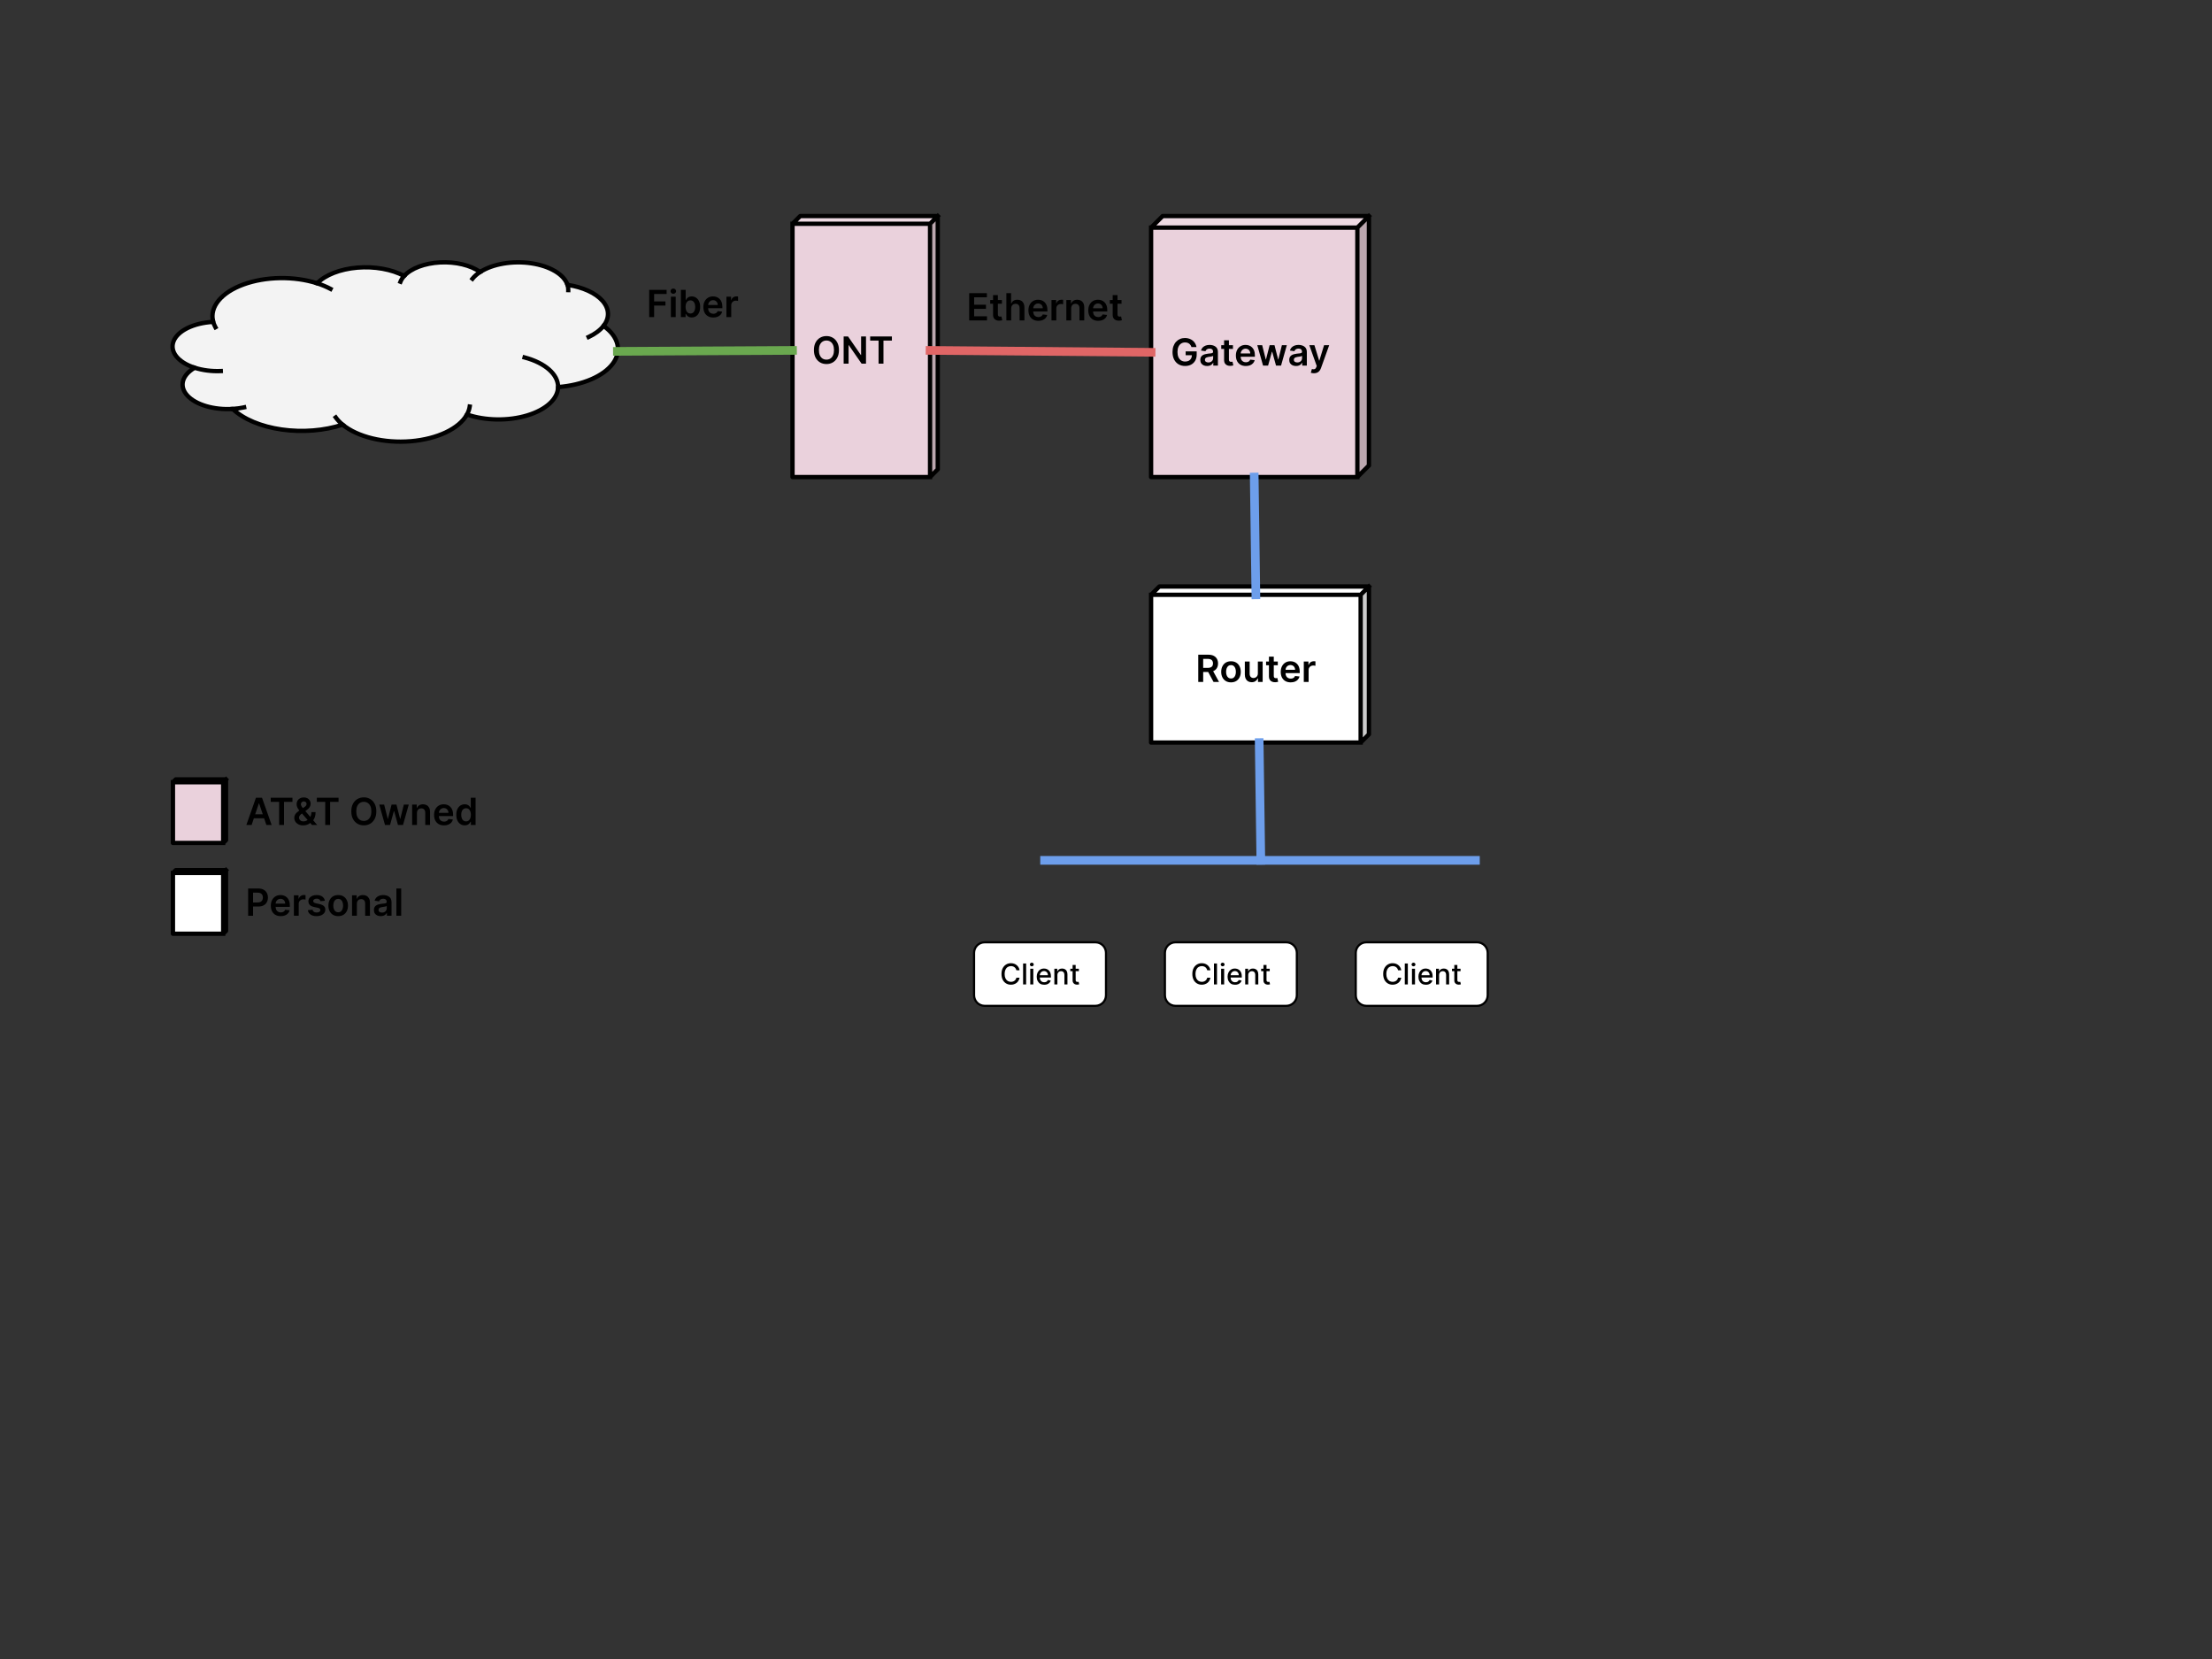 <svg version="1.1" viewBox="0.0 0.0 1024.0 768.0" fill="none" stroke="none" stroke-linecap="square" stroke-miterlimit="10" xmlns:xlink="http://www.w3.org/1999/xlink" xmlns="http://www.w3.org/2000/svg"><rect x="0.0" y="0.0" width="1024.0" height="768.0" fill="#333333" stroke="none"/><clipPath id="p.0"><path d="m0 0l1024.0 0l0 768.0l-1024.0 0l0 -768.0z" clip-rule="nonzero"/></clipPath><g clip-path="url(#p.0)"><path fill="#000000" fill-opacity="0.0" d="m0 0l1024.0 0l0 768.0l-1024.0 0z" fill-rule="evenodd"/><path fill="#f3f3f3" d="m98.648 148.763l0 0c-1.66 -6.695 3.791 -13.323 14.04 -17.071c10.249 -3.748 23.499 -3.959 34.128 -0.543l0 0c3.765 -3.893 10.656 -6.58 18.588 -7.25c7.932 -0.67 15.975 0.757 21.694 3.85l0 0c3.207 -3.529 9.505 -5.901 16.658 -6.273c7.153 -0.372 14.149 1.309 18.506 4.445l0 0c5.794 -3.741 15.013 -5.316 23.667 -4.044c8.654 1.272 15.19 5.164 16.778 9.991l0 0c7.099 1.063 13.012 3.764 16.212 7.405c3.2 3.642 3.372 7.867 0.473 11.584l0 0c6.99 4.992 8.626 11.644 4.295 17.474c-4.33 5.83 -13.975 9.961 -25.336 10.852c-0.08 5.471 -5.548 10.492 -14.297 13.126c-8.749 2.634 -19.412 2.471 -27.88 -0.426l0 0c-3.607 6.553 -13.758 11.374 -26.069 12.381c-12.311 1.007 -24.574 -1.981 -31.491 -7.673l0 0c-8.479 2.806 -18.653 3.614 -28.227 2.242c-9.574 -1.371 -17.741 -4.807 -22.66 -9.532l0 0c-8.664 0.556 -17.041 -1.907 -20.974 -6.167c-3.932 -4.26 -2.583 -9.411 3.378 -12.895l0 0c-7.729 -2.496 -11.672 -7.449 -9.775 -12.276c1.898 -4.827 9.207 -8.435 18.117 -8.941z" fill-rule="evenodd"/><path fill="#000000" fill-opacity="0.0" d="m90.134 170.239l0 0c3.647 1.178 7.861 1.712 12.075 1.531m5.519 17.531c1.812 -0.116 3.588 -0.363 5.283 -0.733m45.601 8.022c-1.275 -1.049 -2.342 -2.169 -3.183 -3.343m60.745 -1.366l0 0c0.658 -1.195 1.084 -2.424 1.271 -3.668m40.904 -9.031c0.085 -5.825 -5.944 -11.158 -15.498 -13.709m36.538 -14.616c-1.547 1.984 -3.909 3.743 -6.901 5.141m-9.782 -24.13l0 0c0.264 0.801 0.386 1.614 0.364 2.428m-40.81 -8.374l0 0c-1.445 0.933 -2.636 1.976 -3.535 3.096m-31.628 -1.269l0 0c-0.77 0.848 -1.345 1.745 -1.712 2.67m-38.571 0.73l0 0c2.249 0.723 4.33 1.593 6.196 2.591m-54.363 15.024l0 0c0.229 0.923 0.59 1.834 1.081 2.726" fill-rule="evenodd"/><path stroke="#000000" stroke-width="2.0" stroke-linejoin="round" stroke-linecap="butt" d="m98.648 148.763l0 0c-1.66 -6.695 3.791 -13.323 14.04 -17.071c10.249 -3.748 23.499 -3.959 34.128 -0.543l0 0c3.765 -3.893 10.656 -6.58 18.588 -7.25c7.932 -0.67 15.975 0.757 21.694 3.85l0 0c3.207 -3.529 9.505 -5.901 16.658 -6.273c7.153 -0.372 14.149 1.309 18.506 4.445l0 0c5.794 -3.741 15.013 -5.316 23.667 -4.044c8.654 1.272 15.19 5.164 16.778 9.991l0 0c7.099 1.063 13.012 3.764 16.212 7.405c3.2 3.642 3.372 7.867 0.473 11.584l0 0c6.99 4.992 8.626 11.644 4.295 17.474c-4.33 5.83 -13.975 9.961 -25.336 10.852c-0.08 5.471 -5.548 10.492 -14.297 13.126c-8.749 2.634 -19.412 2.471 -27.88 -0.426l0 0c-3.607 6.553 -13.758 11.374 -26.069 12.381c-12.311 1.007 -24.574 -1.981 -31.491 -7.673l0 0c-8.479 2.806 -18.653 3.614 -28.227 2.242c-9.574 -1.371 -17.741 -4.807 -22.66 -9.532l0 0c-8.664 0.556 -17.041 -1.907 -20.974 -6.167c-3.932 -4.26 -2.583 -9.411 3.378 -12.895l0 0c-7.729 -2.496 -11.672 -7.449 -9.775 -12.276c1.898 -4.827 9.207 -8.435 18.117 -8.941z" fill-rule="evenodd"/><path stroke="#000000" stroke-width="2.0" stroke-linejoin="round" stroke-linecap="butt" d="m90.134 170.239l0 0c3.647 1.178 7.861 1.712 12.075 1.531m5.519 17.531c1.812 -0.116 3.588 -0.363 5.283 -0.733m45.601 8.022c-1.275 -1.049 -2.342 -2.169 -3.183 -3.343m60.745 -1.366l0 0c0.658 -1.195 1.084 -2.424 1.271 -3.668m40.904 -9.031c0.085 -5.825 -5.944 -11.158 -15.498 -13.709m36.538 -14.616c-1.547 1.984 -3.909 3.743 -6.901 5.141m-9.782 -24.13l0 0c0.264 0.801 0.386 1.614 0.364 2.428m-40.81 -8.374l0 0c-1.445 0.933 -2.636 1.976 -3.535 3.096m-31.628 -1.269l0 0c-0.77 0.848 -1.345 1.745 -1.712 2.67m-38.571 0.73l0 0c2.249 0.723 4.33 1.593 6.196 2.591m-54.363 15.024l0 0c0.229 0.923 0.59 1.834 1.081 2.726" fill-rule="evenodd"/><path fill="#ead1dc" d="m366.874 103.59l63.673 0l0 117.248l-63.673 0z" fill-rule="evenodd"/><path fill="#bba7af" d="m430.547 103.59l3.571 -3.571l0 117.248l-3.571 3.571z" fill-rule="evenodd"/><path fill="#eedae3" d="m366.874 103.59l3.571 -3.571l63.673 0l-3.571 3.571z" fill-rule="evenodd"/><path fill="#000000" fill-opacity="0.0" d="m366.874 103.59l3.571 -3.571l63.673 0l0 117.248l-3.571 3.571l-63.673 0zm0 0l63.673 0l3.571 -3.571m-3.571 3.571l0 117.248" fill-rule="evenodd"/><path stroke="#000000" stroke-width="2.0" stroke-linejoin="round" stroke-linecap="butt" d="m366.874 103.59l3.571 -3.571l63.673 0l0 117.248l-3.571 3.571l-63.673 0zm0 0l63.673 0l3.571 -3.571m-3.571 3.571l0 117.248" fill-rule="evenodd"/><path fill="#000000" d="m388.374 162.057q0 2.031 -0.766 3.484q-0.75 1.453 -2.062 2.219q-1.297 0.766 -2.953 0.766q-1.656 0 -2.969 -0.766q-1.312 -0.781 -2.078 -2.219q-0.75 -1.453 -0.75 -3.484q0 -2.047 0.75 -3.484q0.766 -1.453 2.078 -2.219q1.312 -0.781 2.969 -0.781q1.656 0 2.953 0.781q1.312 0.766 2.062 2.219q0.766 1.438 0.766 3.484zm-2.297 0q0 -1.438 -0.453 -2.422q-0.438 -0.984 -1.234 -1.484q-0.781 -0.516 -1.797 -0.516q-1.031 0 -1.828 0.516q-0.781 0.5 -1.234 1.484q-0.438 0.984 -0.438 2.422q0 1.422 0.438 2.422q0.453 0.984 1.234 1.5q0.797 0.5 1.828 0.5q1.016 0 1.797 -0.5q0.797 -0.516 1.234 -1.5q0.453 -1.0 0.453 -2.422zm14.817 -6.312l0 12.609l-2.031 0l-5.938 -8.578l-0.094 0l0 8.578l-2.281 0l0 -12.609l2.031 0l5.938 8.594l0.109 0l0 -8.594l2.266 0zm1.93 1.922l0 -1.922l10.062 0l0 1.922l-3.906 0l0 10.688l-2.266 0l0 -10.688l-3.891 0z" fill-rule="nonzero"/><path fill="#ead1dc" d="m532.871 105.375l95.494 0l0 115.463l-95.494 0z" fill-rule="evenodd"/><path fill="#bba7af" d="m628.366 105.375l5.356 -5.356l0 115.463l-5.356 5.356z" fill-rule="evenodd"/><path fill="#eedae3" d="m532.871 105.375l5.356 -5.356l95.494 0l-5.356 5.356z" fill-rule="evenodd"/><path fill="#000000" fill-opacity="0.0" d="m532.871 105.375l5.356 -5.356l95.494 0l0 115.463l-5.356 5.356l-95.494 0zm0 0l95.494 0l5.356 -5.356m-5.356 5.356l0 115.463" fill-rule="evenodd"/><path stroke="#000000" stroke-width="2.0" stroke-linejoin="round" stroke-linecap="butt" d="m532.871 105.375l5.356 -5.356l95.494 0l0 115.463l-5.356 5.356l-95.494 0zm0 0l95.494 0l5.356 -5.356m-5.356 5.356l0 115.463" fill-rule="evenodd"/><path fill="#000000" d="m551.559 160.668q-0.156 -0.5 -0.422 -0.891q-0.266 -0.406 -0.641 -0.688q-0.375 -0.281 -0.859 -0.422q-0.469 -0.141 -1.047 -0.141q-1.016 0 -1.812 0.516q-0.781 0.5 -1.234 1.484q-0.453 0.984 -0.453 2.406q0 1.422 0.438 2.422q0.453 0.984 1.25 1.5q0.812 0.516 1.875 0.516q0.953 0 1.656 -0.359q0.703 -0.375 1.078 -1.047q0.391 -0.688 0.391 -1.609l0.516 0.078l-3.422 0l0 -1.781l5.109 0l0 1.516q0 1.609 -0.688 2.797q-0.688 1.188 -1.891 1.828q-1.203 0.625 -2.766 0.625q-1.75 0 -3.062 -0.781q-1.312 -0.781 -2.047 -2.234q-0.734 -1.453 -0.734 -3.438q0 -1.531 0.438 -2.734q0.438 -1.203 1.219 -2.031q0.781 -0.844 1.828 -1.281q1.047 -0.453 2.281 -0.453q1.047 0 1.953 0.312q0.906 0.297 1.609 0.859q0.703 0.562 1.156 1.344q0.469 0.766 0.609 1.688l-2.328 0zm7.254 8.766q-0.891 0 -1.609 -0.313q-0.719 -0.328 -1.141 -0.953q-0.406 -0.641 -0.406 -1.578q0 -0.797 0.297 -1.312q0.297 -0.531 0.797 -0.844q0.516 -0.312 1.156 -0.469q0.641 -0.172 1.328 -0.25q0.844 -0.078 1.359 -0.141q0.516 -0.078 0.75 -0.234q0.234 -0.156 0.234 -0.469l0 -0.031q0 -0.703 -0.422 -1.078q-0.406 -0.391 -1.172 -0.391q-0.828 0 -1.312 0.359q-0.469 0.359 -0.625 0.844l-2.078 -0.297q0.234 -0.859 0.797 -1.438q0.578 -0.578 1.391 -0.875q0.828 -0.297 1.812 -0.297q0.688 0 1.359 0.172q0.672 0.156 1.234 0.531q0.562 0.359 0.906 0.984q0.344 0.625 0.344 1.562l0 6.328l-2.141 0l0 -1.297l-0.078 0q-0.203 0.391 -0.578 0.734q-0.359 0.344 -0.906 0.547q-0.547 0.203 -1.297 0.203zm0.578 -1.641q0.672 0 1.156 -0.266q0.5 -0.266 0.766 -0.703q0.281 -0.453 0.281 -0.969l0 -1.109q-0.109 0.078 -0.359 0.156q-0.25 0.078 -0.562 0.141q-0.297 0.047 -0.609 0.094q-0.297 0.031 -0.516 0.062q-0.5 0.078 -0.906 0.234q-0.391 0.141 -0.625 0.422q-0.219 0.266 -0.219 0.703q0 0.609 0.453 0.922q0.453 0.312 1.141 0.312zm11.378 -8.0l0 1.719l-5.422 0l0 -1.719l5.422 0zm-4.094 -2.266l2.234 0l0 8.875q0 0.453 0.141 0.688q0.141 0.234 0.359 0.328q0.234 0.078 0.516 0.078q0.203 0 0.375 -0.031q0.172 -0.031 0.266 -0.047l0.375 1.734q-0.172 0.062 -0.5 0.125q-0.328 0.078 -0.812 0.094q-0.828 0.031 -1.5 -0.25q-0.672 -0.281 -1.062 -0.875q-0.391 -0.594 -0.391 -1.469l0 -9.25zm10.048 11.906q-1.422 0 -2.453 -0.594q-1.031 -0.594 -1.594 -1.688q-0.547 -1.094 -0.547 -2.578q0 -1.453 0.562 -2.562q0.562 -1.109 1.562 -1.719q1.0 -0.625 2.359 -0.625q0.859 0 1.641 0.281q0.781 0.281 1.375 0.875q0.609 0.578 0.953 1.484q0.344 0.891 0.344 2.141l0 0.688l-7.75 0l0 -1.516l5.609 0q0 -0.641 -0.281 -1.141q-0.266 -0.5 -0.75 -0.781q-0.484 -0.297 -1.109 -0.297q-0.688 0 -1.203 0.328q-0.516 0.328 -0.812 0.875q-0.281 0.531 -0.281 1.156l0 1.312q0 0.828 0.297 1.422q0.297 0.578 0.844 0.891q0.547 0.312 1.266 0.312q0.484 0 0.875 -0.141q0.406 -0.141 0.688 -0.406q0.297 -0.281 0.438 -0.672l2.078 0.234q-0.188 0.828 -0.75 1.438q-0.547 0.609 -1.406 0.953q-0.844 0.328 -1.953 0.328zm7.986 -0.188l-2.672 -9.453l2.266 0l1.672 6.641l0.078 0l1.703 -6.641l2.25 0l1.688 6.609l0.094 0l1.641 -6.609l2.281 0l-2.672 9.453l-2.328 0l-1.766 -6.391l-0.141 0l-1.766 6.391l-2.328 0zm15.275 0.188q-0.891 0 -1.609 -0.313q-0.719 -0.328 -1.141 -0.953q-0.406 -0.641 -0.406 -1.578q0 -0.797 0.297 -1.312q0.297 -0.531 0.797 -0.844q0.516 -0.312 1.156 -0.469q0.641 -0.172 1.328 -0.25q0.844 -0.078 1.359 -0.141q0.516 -0.078 0.75 -0.234q0.234 -0.156 0.234 -0.469l0 -0.031q0 -0.703 -0.422 -1.078q-0.406 -0.391 -1.172 -0.391q-0.828 0 -1.312 0.359q-0.469 0.359 -0.625 0.844l-2.078 -0.297q0.234 -0.859 0.797 -1.438q0.578 -0.578 1.391 -0.875q0.828 -0.297 1.812 -0.297q0.688 0 1.359 0.172q0.672 0.156 1.234 0.531q0.562 0.359 0.906 0.984q0.344 0.625 0.344 1.562l0 6.328l-2.141 0l0 -1.297l-0.078 0q-0.203 0.391 -0.578 0.734q-0.359 0.344 -0.906 0.547q-0.547 0.203 -1.297 0.203zm0.578 -1.641q0.672 0 1.156 -0.266q0.5 -0.266 0.766 -0.703q0.281 -0.453 0.281 -0.969l0 -1.109q-0.109 0.078 -0.359 0.156q-0.25 0.078 -0.562 0.141q-0.297 0.047 -0.609 0.094q-0.297 0.031 -0.516 0.062q-0.5 0.078 -0.906 0.234q-0.391 0.141 -0.625 0.422q-0.219 0.266 -0.219 0.703q0 0.609 0.453 0.922q0.453 0.312 1.141 0.312zm7.705 5q-0.453 0 -0.844 -0.078q-0.391 -0.062 -0.609 -0.156l0.516 -1.734q0.484 0.141 0.859 0.125q0.391 0 0.672 -0.234q0.297 -0.219 0.5 -0.766l0.203 -0.5l-3.438 -9.656l2.359 0l2.188 7.141l0.094 0l2.188 -7.141l2.375 0l-3.797 10.594q-0.266 0.75 -0.703 1.281q-0.422 0.547 -1.062 0.828q-0.625 0.297 -1.5 0.297z" fill-rule="nonzero"/><path fill="#000000" fill-opacity="0.0" d="m285.806 162.654l81.071 -0.441" fill-rule="evenodd"/><path stroke="#6aa84f" stroke-width="4.0" stroke-linejoin="round" stroke-linecap="butt" d="m285.806 162.654l81.071 -0.441" fill-rule="evenodd"/><path fill="#000000" fill-opacity="0.0" d="m430.547 162.213l102.331 0.882" fill-rule="evenodd"/><path stroke="#e06666" stroke-width="4.0" stroke-linejoin="round" stroke-linecap="butt" d="m430.547 162.213l102.331 0.882" fill-rule="evenodd"/><path fill="#000000" fill-opacity="0.0" d="m290.285 121.155l72.283 0l0 40.409l-72.283 0z" fill-rule="evenodd"/><path fill="#000000" d="m300.535 146.795l0 -12.609l8.062 0l0 1.922l-5.781 0l0 3.422l5.234 0l0 1.906l-5.234 0l0 5.359l-2.281 0zm10.037 0l0 -9.453l2.234 0l0 9.453l-2.234 0zm1.125 -10.797q-0.531 0 -0.922 -0.344q-0.375 -0.359 -0.375 -0.859q0 -0.5 0.375 -0.859q0.391 -0.359 0.922 -0.359q0.531 0 0.906 0.359q0.391 0.359 0.391 0.859q0 0.5 -0.391 0.859q-0.375 0.344 -0.906 0.344zm3.501 10.797l0 -12.609l2.219 0l0 4.719l0.094 0q0.172 -0.344 0.484 -0.734q0.312 -0.391 0.844 -0.672q0.547 -0.281 1.375 -0.281q1.094 0 1.969 0.562q0.891 0.562 1.406 1.656q0.531 1.078 0.531 2.641q0 1.562 -0.516 2.656q-0.516 1.078 -1.391 1.656q-0.875 0.578 -2.0 0.578q-0.812 0 -1.344 -0.266q-0.531 -0.281 -0.859 -0.656q-0.328 -0.391 -0.5 -0.734l-0.125 0l0 1.484l-2.188 0zm2.172 -4.719q0 0.906 0.266 1.594q0.266 0.688 0.75 1.078q0.5 0.391 1.219 0.391q0.734 0 1.234 -0.391q0.5 -0.406 0.75 -1.094q0.25 -0.703 0.25 -1.578q0 -0.891 -0.25 -1.562q-0.25 -0.688 -0.75 -1.078q-0.5 -0.391 -1.234 -0.391q-0.719 0 -1.219 0.375q-0.5 0.375 -0.766 1.062q-0.25 0.672 -0.25 1.594zm12.828 4.906q-1.422 0 -2.453 -0.594q-1.031 -0.594 -1.594 -1.688q-0.547 -1.094 -0.547 -2.578q0 -1.453 0.562 -2.562q0.562 -1.109 1.562 -1.719q1.0 -0.625 2.359 -0.625q0.859 0 1.641 0.281q0.781 0.281 1.375 0.875q0.609 0.578 0.953 1.484q0.344 0.891 0.344 2.141l0 0.688l-7.75 0l0 -1.516l5.609 0q0 -0.641 -0.281 -1.141q-0.266 -0.5 -0.75 -0.781q-0.484 -0.297 -1.109 -0.297q-0.688 0 -1.203 0.328q-0.516 0.328 -0.812 0.875q-0.281 0.531 -0.281 1.156l0 1.312q0 0.828 0.297 1.422q0.297 0.578 0.844 0.891q0.547 0.312 1.266 0.312q0.484 0 0.875 -0.141q0.406 -0.141 0.688 -0.406q0.297 -0.281 0.438 -0.672l2.078 0.234q-0.188 0.828 -0.75 1.438q-0.547 0.609 -1.406 0.953q-0.844 0.328 -1.953 0.328zm6.082 -0.188l0 -9.453l2.156 0l0 1.578l0.109 0q0.25 -0.812 0.875 -1.266q0.641 -0.453 1.453 -0.453q0.188 0 0.406 0.016q0.234 0.016 0.391 0.047l0 2.062q-0.141 -0.062 -0.453 -0.094q-0.297 -0.047 -0.578 -0.047q-0.609 0 -1.094 0.266q-0.484 0.266 -0.766 0.734q-0.266 0.453 -0.266 1.047l0 5.562l-2.234 0z" fill-rule="nonzero"/><path fill="#000000" fill-opacity="0.0" d="m438.423 122.685l100.85 0l0 40.409l-100.85 0z" fill-rule="evenodd"/><path fill="#000000" d="m448.673 148.325l0 -12.609l8.188 0l0 1.922l-5.906 0l0 3.422l5.484 0l0 1.906l-5.484 0l0 3.453l5.953 0l0 1.906l-8.234 0zm15.138 -9.453l0 1.719l-5.422 0l0 -1.719l5.422 0zm-4.094 -2.266l2.234 0l0 8.875q0 0.453 0.141 0.688q0.141 0.234 0.359 0.328q0.234 0.078 0.516 0.078q0.203 0 0.375 -0.031q0.172 -0.031 0.266 -0.047l0.375 1.734q-0.172 0.062 -0.5 0.125q-0.328 0.078 -0.812 0.094q-0.828 0.031 -1.5 -0.25q-0.672 -0.281 -1.062 -0.875q-0.391 -0.594 -0.391 -1.469l0 -9.25zm8.39 6.188l0 5.531l-2.234 0l0 -12.609l2.188 0l0 4.766l0.109 0q0.328 -0.797 1.016 -1.266q0.703 -0.469 1.797 -0.469q0.984 0 1.703 0.422q0.734 0.406 1.141 1.203q0.406 0.797 0.406 1.938l0 6.016l-2.234 0l0 -5.672q0 -0.953 -0.484 -1.484q-0.484 -0.531 -1.359 -0.531q-0.594 0 -1.062 0.25q-0.469 0.25 -0.734 0.734q-0.25 0.484 -0.25 1.172zm12.574 5.719q-1.422 0 -2.453 -0.594q-1.031 -0.594 -1.594 -1.688q-0.547 -1.094 -0.547 -2.578q0 -1.453 0.562 -2.562q0.562 -1.109 1.562 -1.719q1.0 -0.625 2.359 -0.625q0.859 0 1.641 0.281q0.781 0.281 1.375 0.875q0.609 0.578 0.953 1.484q0.344 0.891 0.344 2.141l0 0.688l-7.75 0l0 -1.516l5.609 0q0 -0.641 -0.281 -1.141q-0.266 -0.5 -0.75 -0.781q-0.484 -0.297 -1.109 -0.297q-0.688 0 -1.203 0.328q-0.516 0.328 -0.812 0.875q-0.281 0.531 -0.281 1.156l0 1.312q0 0.828 0.297 1.422q0.297 0.578 0.844 0.891q0.547 0.312 1.266 0.312q0.484 0 0.875 -0.141q0.406 -0.141 0.688 -0.406q0.297 -0.281 0.438 -0.672l2.078 0.234q-0.188 0.828 -0.75 1.438q-0.547 0.609 -1.406 0.953q-0.844 0.328 -1.953 0.328zm6.082 -0.188l0 -9.453l2.156 0l0 1.578l0.109 0q0.25 -0.812 0.875 -1.266q0.641 -0.453 1.453 -0.453q0.188 0 0.406 0.016q0.234 0.016 0.391 0.047l0 2.062q-0.141 -0.062 -0.453 -0.094q-0.297 -0.047 -0.578 -0.047q-0.609 0 -1.094 0.266q-0.484 0.266 -0.766 0.734q-0.266 0.453 -0.266 1.047l0 5.562l-2.234 0zm9.108 -5.531l0 5.531l-2.234 0l0 -9.453l2.141 0l0 1.609l0.109 0q0.312 -0.797 1.031 -1.266q0.719 -0.469 1.781 -0.469q0.984 0 1.703 0.422q0.734 0.422 1.141 1.219q0.406 0.781 0.391 1.922l0 6.016l-2.219 0l0 -5.672q0 -0.953 -0.5 -1.484q-0.484 -0.531 -1.344 -0.531q-0.594 0 -1.047 0.25q-0.453 0.25 -0.703 0.734q-0.25 0.484 -0.25 1.172zm12.518 5.719q-1.422 0 -2.453 -0.594q-1.031 -0.594 -1.594 -1.688q-0.547 -1.094 -0.547 -2.578q0 -1.453 0.562 -2.562q0.562 -1.109 1.562 -1.719q1.0 -0.625 2.359 -0.625q0.859 0 1.641 0.281q0.781 0.281 1.375 0.875q0.609 0.578 0.953 1.484q0.344 0.891 0.344 2.141l0 0.688l-7.75 0l0 -1.516l5.609 0q0 -0.641 -0.281 -1.141q-0.266 -0.5 -0.75 -0.781q-0.484 -0.297 -1.109 -0.297q-0.688 0 -1.203 0.328q-0.516 0.328 -0.812 0.875q-0.281 0.531 -0.281 1.156l0 1.312q0 0.828 0.297 1.422q0.297 0.578 0.844 0.891q0.547 0.312 1.266 0.312q0.484 0 0.875 -0.141q0.406 -0.141 0.688 -0.406q0.297 -0.281 0.438 -0.672l2.078 0.234q-0.188 0.828 -0.75 1.438q-0.547 0.609 -1.406 0.953q-0.844 0.328 -1.953 0.328zm10.801 -9.641l0 1.719l-5.422 0l0 -1.719l5.422 0zm-4.094 -2.266l2.234 0l0 8.875q0 0.453 0.141 0.688q0.141 0.234 0.359 0.328q0.234 0.078 0.516 0.078q0.203 0 0.375 -0.031q0.172 -0.031 0.266 -0.047l0.375 1.734q-0.172 0.062 -0.5 0.125q-0.328 0.078 -0.812 0.094q-0.828 0.031 -1.5 -0.25q-0.672 -0.281 -1.062 -0.875q-0.391 -0.594 -0.391 -1.469l0 -9.25z" fill-rule="nonzero"/><path fill="#ffffff" d="m532.871 275.346l97.013 0l0 68.415l-97.013 0z" fill-rule="evenodd"/><path fill="#cbcbcb" d="m629.884 275.346l3.837 -3.837l0 68.415l-3.837 3.837z" fill-rule="evenodd"/><path fill="#ffffff" d="m532.871 275.346l3.837 -3.837l97.013 0l-3.837 3.837z" fill-rule="evenodd"/><path fill="#000000" fill-opacity="0.0" d="m532.871 275.346l3.837 -3.837l97.013 0l0 68.415l-3.837 3.837l-97.013 0zm0 0l97.013 0l3.837 -3.837m-3.837 3.837l0 68.415" fill-rule="evenodd"/><path stroke="#000000" stroke-width="2.0" stroke-linejoin="round" stroke-linecap="butt" d="m532.871 275.346l3.837 -3.837l97.013 0l0 68.415l-3.837 3.837l-97.013 0zm0 0l97.013 0l3.837 -3.837m-3.837 3.837l0 68.415" fill-rule="evenodd"/><path fill="#000000" d="m554.707 315.694l0 -12.609l4.719 0q1.453 0 2.438 0.516q0.984 0.5 1.484 1.406q0.516 0.906 0.516 2.109q0 1.219 -0.516 2.109q-0.5 0.891 -1.5 1.375q-1.0 0.484 -2.453 0.484l-3.359 0l0 -1.906l3.047 0q0.859 0 1.391 -0.234q0.547 -0.234 0.797 -0.688q0.266 -0.469 0.266 -1.141q0 -0.672 -0.266 -1.141q-0.25 -0.484 -0.797 -0.719q-0.547 -0.25 -1.391 -0.25l-2.094 0l0 10.688l-2.281 0zm6.5 -5.703l3.125 5.703l-2.547 0l-3.062 -5.703l2.484 0zm8.653 5.891q-1.391 0 -2.406 -0.609q-1.0 -0.609 -1.562 -1.703q-0.562 -1.094 -0.562 -2.562q0 -1.469 0.562 -2.562q0.562 -1.109 1.562 -1.719q1.016 -0.609 2.406 -0.609q1.391 0 2.406 0.609q1.016 0.609 1.562 1.719q0.562 1.094 0.562 2.562q0 1.469 -0.562 2.562q-0.547 1.094 -1.562 1.703q-1.016 0.609 -2.406 0.609zm0.016 -1.781q0.75 0 1.25 -0.422q0.516 -0.422 0.75 -1.109q0.25 -0.703 0.25 -1.562q0 -0.875 -0.25 -1.578q-0.234 -0.703 -0.75 -1.125q-0.5 -0.422 -1.25 -0.422q-0.766 0 -1.281 0.422q-0.5 0.422 -0.75 1.125q-0.25 0.703 -0.25 1.578q0 0.859 0.25 1.562q0.25 0.688 0.75 1.109q0.516 0.422 1.281 0.422zm12.425 -2.375l0 -5.484l2.219 0l0 9.453l-2.156 0l0 -1.688l-0.094 0q-0.328 0.797 -1.062 1.312q-0.719 0.5 -1.781 0.5q-0.938 0 -1.656 -0.406q-0.703 -0.422 -1.109 -1.219q-0.391 -0.797 -0.391 -1.938l0 -6.016l2.234 0l0 5.672q0 0.906 0.484 1.438q0.5 0.516 1.297 0.516q0.5 0 0.953 -0.234q0.469 -0.234 0.766 -0.703q0.297 -0.484 0.297 -1.203zm9.228 -5.484l0 1.719l-5.422 0l0 -1.719l5.422 0zm-4.094 -2.266l2.234 0l0 8.875q0 0.453 0.141 0.688q0.141 0.234 0.359 0.328q0.234 0.078 0.516 0.078q0.203 0 0.375 -0.031q0.172 -0.031 0.266 -0.047l0.375 1.734q-0.172 0.062 -0.5 0.125q-0.328 0.078 -0.812 0.094q-0.828 0.031 -1.5 -0.25q-0.672 -0.281 -1.062 -0.875q-0.391 -0.594 -0.391 -1.469l0 -9.25zm10.048 11.906q-1.422 0 -2.453 -0.594q-1.031 -0.594 -1.594 -1.688q-0.547 -1.094 -0.547 -2.578q0 -1.453 0.562 -2.562q0.562 -1.109 1.562 -1.719q1.0 -0.625 2.359 -0.625q0.859 0 1.641 0.281q0.781 0.281 1.375 0.875q0.609 0.578 0.953 1.484q0.344 0.891 0.344 2.141l0 0.688l-7.75 0l0 -1.516l5.609 0q0 -0.641 -0.281 -1.141q-0.266 -0.5 -0.75 -0.781q-0.484 -0.297 -1.109 -0.297q-0.688 0 -1.203 0.328q-0.516 0.328 -0.812 0.875q-0.281 0.531 -0.281 1.156l0 1.312q0 0.828 0.297 1.422q0.297 0.578 0.844 0.891q0.547 0.312 1.266 0.312q0.484 0 0.875 -0.141q0.406 -0.141 0.688 -0.406q0.297 -0.281 0.438 -0.672l2.078 0.234q-0.188 0.828 -0.75 1.438q-0.547 0.609 -1.406 0.953q-0.844 0.328 -1.953 0.328zm6.082 -0.188l0 -9.453l2.156 0l0 1.578l0.109 0q0.25 -0.812 0.875 -1.266q0.641 -0.453 1.453 -0.453q0.188 0 0.406 0.016q0.234 0.016 0.391 0.047l0 2.062q-0.141 -0.062 -0.453 -0.094q-0.297 -0.047 -0.578 -0.047q-0.609 0 -1.094 0.266q-0.484 0.266 -0.766 0.734q-0.266 0.453 -0.266 1.047l0 5.562l-2.234 0z" fill-rule="nonzero"/><path fill="#000000" fill-opacity="0.0" d="m580.619 220.837l0.756 54.52" fill-rule="evenodd"/><path stroke="#6d9eeb" stroke-width="4.0" stroke-linejoin="round" stroke-linecap="butt" d="m580.619 220.837l0.756 54.52" fill-rule="evenodd"/><path fill="#000000" fill-opacity="0.0" d="m582.918 343.761l0.756 54.52" fill-rule="evenodd"/><path stroke="#6d9eeb" stroke-width="4.0" stroke-linejoin="round" stroke-linecap="butt" d="m582.918 343.761l0.756 54.52" fill-rule="evenodd"/><path fill="#000000" fill-opacity="0.0" d="m683.028 398.281l-199.465 0" fill-rule="evenodd"/><path stroke="#6d9eeb" stroke-width="4.0" stroke-linejoin="round" stroke-linecap="butt" d="m683.028 398.281l-199.465 0" fill-rule="evenodd"/><path fill="#ffffff" d="m450.924 441.118l0 0c0 -2.708 2.195 -4.903 4.903 -4.903l51.265 0c1.3 0 2.547 0.517 3.467 1.436c0.919 0.919 1.436 2.167 1.436 3.467l0 19.611c0 2.708 -2.195 4.903 -4.903 4.903l-51.265 0c-2.708 0 -4.903 -2.195 -4.903 -4.903z" fill-rule="evenodd"/><path stroke="#000000" stroke-width="1.0" stroke-linejoin="round" stroke-linecap="butt" d="m450.924 441.118l0 0c0 -2.708 2.195 -4.903 4.903 -4.903l51.265 0c1.3 0 2.547 0.517 3.467 1.436c0.919 0.919 1.436 2.167 1.436 3.467l0 19.611c0 2.708 -2.195 4.903 -4.903 4.903l-51.265 0c-2.708 0 -4.903 -2.195 -4.903 -4.903z" fill-rule="evenodd"/><path fill="#000000" d="m471.977 449.177l-1.469 0q-0.094 -0.469 -0.328 -0.828q-0.219 -0.359 -0.562 -0.609q-0.328 -0.25 -0.75 -0.375q-0.406 -0.125 -0.875 -0.125q-0.844 0 -1.5 0.422q-0.656 0.406 -1.047 1.234q-0.375 0.812 -0.375 1.984q0 1.188 0.375 2.0q0.391 0.812 1.047 1.234q0.672 0.406 1.5 0.406q0.453 0 0.859 -0.125q0.422 -0.125 0.75 -0.359q0.344 -0.25 0.578 -0.609q0.234 -0.359 0.328 -0.828l1.469 0q-0.109 0.719 -0.453 1.328q-0.328 0.594 -0.859 1.031q-0.531 0.422 -1.219 0.656q-0.672 0.234 -1.469 0.234q-1.25 0 -2.234 -0.594q-0.984 -0.594 -1.562 -1.703q-0.562 -1.125 -0.562 -2.672q0 -1.562 0.562 -2.672q0.578 -1.109 1.562 -1.703q0.984 -0.609 2.234 -0.609q0.781 0 1.438 0.219q0.672 0.219 1.203 0.656q0.547 0.422 0.891 1.031q0.359 0.594 0.469 1.375zm3.052 -3.141l0 9.688l-1.406 0l0 -9.688l1.406 0zm1.912 9.688l0 -7.266l1.406 0l0 7.266l-1.406 0zm0.719 -8.391q-0.375 0 -0.641 -0.25q-0.266 -0.25 -0.266 -0.594q0 -0.344 0.266 -0.594q0.266 -0.25 0.641 -0.25q0.359 0 0.625 0.25q0.266 0.25 0.266 0.594q0 0.344 -0.266 0.594q-0.266 0.25 -0.625 0.25zm5.724 8.531q-1.062 0 -1.844 -0.453q-0.766 -0.469 -1.188 -1.297q-0.422 -0.844 -0.422 -1.984q0 -1.109 0.422 -1.953q0.422 -0.859 1.172 -1.328q0.75 -0.484 1.766 -0.484q0.609 0 1.188 0.203q0.578 0.203 1.031 0.641q0.469 0.422 0.734 1.125q0.266 0.688 0.266 1.688l0 0.5l-5.781 0l0 -1.062l4.391 0q0 -0.562 -0.234 -0.984q-0.219 -0.438 -0.625 -0.688q-0.406 -0.266 -0.953 -0.266q-0.609 0 -1.047 0.297q-0.438 0.297 -0.688 0.766q-0.234 0.453 -0.234 1.0l0 0.828q0 0.734 0.25 1.25q0.266 0.5 0.734 0.781q0.469 0.266 1.078 0.266q0.406 0 0.734 -0.109q0.328 -0.125 0.562 -0.359q0.25 -0.234 0.391 -0.578l1.328 0.25q-0.156 0.594 -0.578 1.031q-0.406 0.438 -1.031 0.688q-0.625 0.234 -1.422 0.234zm6.11 -4.453l0 4.312l-1.406 0l0 -7.266l1.359 0l0 1.172l0.094 0q0.25 -0.578 0.781 -0.922q0.531 -0.344 1.359 -0.344q0.734 0 1.297 0.312q0.562 0.297 0.859 0.906q0.312 0.609 0.312 1.516l0 4.625l-1.406 0l0 -4.453q0 -0.797 -0.422 -1.234q-0.406 -0.453 -1.125 -0.453q-0.5 0 -0.875 0.219q-0.375 0.203 -0.609 0.625q-0.219 0.406 -0.219 0.984zm9.945 -2.953l0 1.125l-3.969 0l0 -1.125l3.969 0zm-2.906 -1.75l1.422 0l0 6.875q0 0.422 0.109 0.625q0.125 0.203 0.328 0.281q0.203 0.062 0.422 0.062q0.172 0 0.297 -0.016q0.141 -0.031 0.203 -0.031l0.266 1.156q-0.125 0.047 -0.359 0.094q-0.219 0.062 -0.562 0.062q-0.562 0.016 -1.047 -0.188q-0.484 -0.219 -0.781 -0.656q-0.297 -0.438 -0.297 -1.094l0 -7.172z" fill-rule="nonzero"/><path fill="#ffffff" d="m539.273 441.118l0 0c0 -2.708 2.195 -4.903 4.903 -4.903l51.265 0c1.3 0 2.547 0.517 3.467 1.436c0.919 0.919 1.436 2.167 1.436 3.467l0 19.611c0 2.708 -2.195 4.903 -4.903 4.903l-51.265 0c-2.708 0 -4.903 -2.195 -4.903 -4.903z" fill-rule="evenodd"/><path stroke="#000000" stroke-width="1.0" stroke-linejoin="round" stroke-linecap="butt" d="m539.273 441.118l0 0c0 -2.708 2.195 -4.903 4.903 -4.903l51.265 0c1.3 0 2.547 0.517 3.467 1.436c0.919 0.919 1.436 2.167 1.436 3.467l0 19.611c0 2.708 -2.195 4.903 -4.903 4.903l-51.265 0c-2.708 0 -4.903 -2.195 -4.903 -4.903z" fill-rule="evenodd"/><path fill="#000000" d="m560.326 449.177l-1.469 0q-0.094 -0.469 -0.328 -0.828q-0.219 -0.359 -0.562 -0.609q-0.328 -0.25 -0.75 -0.375q-0.406 -0.125 -0.875 -0.125q-0.844 0 -1.5 0.422q-0.656 0.406 -1.047 1.234q-0.375 0.812 -0.375 1.984q0 1.188 0.375 2.0q0.391 0.812 1.047 1.234q0.672 0.406 1.5 0.406q0.453 0 0.859 -0.125q0.422 -0.125 0.75 -0.359q0.344 -0.25 0.578 -0.609q0.234 -0.359 0.328 -0.828l1.469 0q-0.109 0.719 -0.453 1.328q-0.328 0.594 -0.859 1.031q-0.531 0.422 -1.219 0.656q-0.672 0.234 -1.469 0.234q-1.25 0 -2.234 -0.594q-0.984 -0.594 -1.562 -1.703q-0.562 -1.125 -0.562 -2.672q0 -1.562 0.562 -2.672q0.578 -1.109 1.562 -1.703q0.984 -0.609 2.234 -0.609q0.781 0 1.438 0.219q0.672 0.219 1.203 0.656q0.547 0.422 0.891 1.031q0.359 0.594 0.469 1.375zm3.052 -3.141l0 9.688l-1.406 0l0 -9.688l1.406 0zm1.912 9.688l0 -7.266l1.406 0l0 7.266l-1.406 0zm0.719 -8.391q-0.375 0 -0.641 -0.25q-0.266 -0.25 -0.266 -0.594q0 -0.344 0.266 -0.594q0.266 -0.25 0.641 -0.25q0.359 0 0.625 0.25q0.266 0.25 0.266 0.594q0 0.344 -0.266 0.594q-0.266 0.25 -0.625 0.25zm5.724 8.531q-1.062 0 -1.844 -0.453q-0.766 -0.469 -1.188 -1.297q-0.422 -0.844 -0.422 -1.984q0 -1.109 0.422 -1.953q0.422 -0.859 1.172 -1.328q0.75 -0.484 1.766 -0.484q0.609 0 1.188 0.203q0.578 0.203 1.031 0.641q0.469 0.422 0.734 1.125q0.266 0.688 0.266 1.688l0 0.5l-5.781 0l0 -1.062l4.391 0q0 -0.562 -0.234 -0.984q-0.219 -0.438 -0.625 -0.688q-0.406 -0.266 -0.953 -0.266q-0.609 0 -1.047 0.297q-0.438 0.297 -0.688 0.766q-0.234 0.453 -0.234 1.0l0 0.828q0 0.734 0.25 1.25q0.266 0.5 0.734 0.781q0.469 0.266 1.078 0.266q0.406 0 0.734 -0.109q0.328 -0.125 0.562 -0.359q0.25 -0.234 0.391 -0.578l1.328 0.25q-0.156 0.594 -0.578 1.031q-0.406 0.438 -1.031 0.688q-0.625 0.234 -1.422 0.234zm6.11 -4.453l0 4.312l-1.406 0l0 -7.266l1.359 0l0 1.172l0.094 0q0.25 -0.578 0.781 -0.922q0.531 -0.344 1.359 -0.344q0.734 0 1.297 0.312q0.562 0.297 0.859 0.906q0.312 0.609 0.312 1.516l0 4.625l-1.406 0l0 -4.453q0 -0.797 -0.422 -1.234q-0.406 -0.453 -1.125 -0.453q-0.5 0 -0.875 0.219q-0.375 0.203 -0.609 0.625q-0.219 0.406 -0.219 0.984zm9.945 -2.953l0 1.125l-3.969 0l0 -1.125l3.969 0zm-2.906 -1.75l1.422 0l0 6.875q0 0.422 0.109 0.625q0.125 0.203 0.328 0.281q0.203 0.062 0.422 0.062q0.172 0 0.297 -0.016q0.141 -0.031 0.203 -0.031l0.266 1.156q-0.125 0.047 -0.359 0.094q-0.219 0.062 -0.562 0.062q-0.562 0.016 -1.047 -0.188q-0.484 -0.219 -0.781 -0.656q-0.297 -0.438 -0.297 -1.094l0 -7.172z" fill-rule="nonzero"/><path fill="#ffffff" d="m627.622 441.118l0 0c0 -2.708 2.195 -4.903 4.903 -4.903l51.265 0c1.3 0 2.547 0.517 3.467 1.436c0.919 0.919 1.436 2.167 1.436 3.467l0 19.611c0 2.708 -2.195 4.903 -4.903 4.903l-51.265 0c-2.708 0 -4.903 -2.195 -4.903 -4.903z" fill-rule="evenodd"/><path stroke="#000000" stroke-width="1.0" stroke-linejoin="round" stroke-linecap="butt" d="m627.622 441.118l0 0c0 -2.708 2.195 -4.903 4.903 -4.903l51.265 0c1.3 0 2.547 0.517 3.467 1.436c0.919 0.919 1.436 2.167 1.436 3.467l0 19.611c0 2.708 -2.195 4.903 -4.903 4.903l-51.265 0c-2.708 0 -4.903 -2.195 -4.903 -4.903z" fill-rule="evenodd"/><path fill="#000000" d="m648.675 449.177l-1.469 0q-0.094 -0.469 -0.328 -0.828q-0.219 -0.359 -0.562 -0.609q-0.328 -0.25 -0.75 -0.375q-0.406 -0.125 -0.875 -0.125q-0.844 0 -1.5 0.422q-0.656 0.406 -1.047 1.234q-0.375 0.812 -0.375 1.984q0 1.188 0.375 2.0q0.391 0.812 1.047 1.234q0.672 0.406 1.5 0.406q0.453 0 0.859 -0.125q0.422 -0.125 0.75 -0.359q0.344 -0.25 0.578 -0.609q0.234 -0.359 0.328 -0.828l1.469 0q-0.109 0.719 -0.453 1.328q-0.328 0.594 -0.859 1.031q-0.531 0.422 -1.219 0.656q-0.672 0.234 -1.469 0.234q-1.25 0 -2.234 -0.594q-0.984 -0.594 -1.562 -1.703q-0.562 -1.125 -0.562 -2.672q0 -1.562 0.562 -2.672q0.578 -1.109 1.562 -1.703q0.984 -0.609 2.234 -0.609q0.781 0 1.438 0.219q0.672 0.219 1.203 0.656q0.547 0.422 0.891 1.031q0.359 0.594 0.469 1.375zm3.052 -3.141l0 9.688l-1.406 0l0 -9.688l1.406 0zm1.912 9.688l0 -7.266l1.406 0l0 7.266l-1.406 0zm0.719 -8.391q-0.375 0 -0.641 -0.25q-0.266 -0.25 -0.266 -0.594q0 -0.344 0.266 -0.594q0.266 -0.25 0.641 -0.25q0.359 0 0.625 0.25q0.266 0.25 0.266 0.594q0 0.344 -0.266 0.594q-0.266 0.25 -0.625 0.25zm5.724 8.531q-1.062 0 -1.844 -0.453q-0.766 -0.469 -1.188 -1.297q-0.422 -0.844 -0.422 -1.984q0 -1.109 0.422 -1.953q0.422 -0.859 1.172 -1.328q0.75 -0.484 1.766 -0.484q0.609 0 1.188 0.203q0.578 0.203 1.031 0.641q0.469 0.422 0.734 1.125q0.266 0.688 0.266 1.688l0 0.5l-5.781 0l0 -1.062l4.391 0q0 -0.562 -0.234 -0.984q-0.219 -0.438 -0.625 -0.688q-0.406 -0.266 -0.953 -0.266q-0.609 0 -1.047 0.297q-0.438 0.297 -0.688 0.766q-0.234 0.453 -0.234 1.0l0 0.828q0 0.734 0.25 1.25q0.266 0.5 0.734 0.781q0.469 0.266 1.078 0.266q0.406 0 0.734 -0.109q0.328 -0.125 0.562 -0.359q0.25 -0.234 0.391 -0.578l1.328 0.25q-0.156 0.594 -0.578 1.031q-0.406 0.438 -1.031 0.688q-0.625 0.234 -1.422 0.234zm6.11 -4.453l0 4.312l-1.406 0l0 -7.266l1.359 0l0 1.172l0.094 0q0.25 -0.578 0.781 -0.922q0.531 -0.344 1.359 -0.344q0.734 0 1.297 0.312q0.562 0.297 0.859 0.906q0.312 0.609 0.312 1.516l0 4.625l-1.406 0l0 -4.453q0 -0.797 -0.422 -1.234q-0.406 -0.453 -1.125 -0.453q-0.5 0 -0.875 0.219q-0.375 0.203 -0.609 0.625q-0.219 0.406 -0.219 0.984zm9.945 -2.953l0 1.125l-3.969 0l0 -1.125l3.969 0zm-2.906 -1.75l1.422 0l0 6.875q0 0.422 0.109 0.625q0.125 0.203 0.328 0.281q0.203 0.062 0.422 0.062q0.172 0 0.297 -0.016q0.141 -0.031 0.203 -0.031l0.266 1.156q-0.125 0.047 -0.359 0.094q-0.219 0.062 -0.562 0.062q-0.562 0.016 -1.047 -0.188q-0.484 -0.219 -0.781 -0.656q-0.297 -0.438 -0.297 -1.094l0 -7.172z" fill-rule="nonzero"/><path fill="#ead1dc" d="m80.058 362.116l23.262 0l0 28.113l-23.262 0z" fill-rule="evenodd"/><path fill="#bba7af" d="m103.32 362.116l1.305 -1.305l0 28.113l-1.305 1.305z" fill-rule="evenodd"/><path fill="#eedae3" d="m80.058 362.116l1.305 -1.305l23.262 0l-1.305 1.305z" fill-rule="evenodd"/><path fill="#000000" fill-opacity="0.0" d="m80.058 362.116l1.305 -1.305l23.262 0l0 28.113l-1.305 1.305l-23.262 0zm0 0l23.262 0l1.305 -1.305m-1.305 1.305l0 28.113" fill-rule="evenodd"/><path stroke="#000000" stroke-width="2.0" stroke-linejoin="round" stroke-linecap="butt" d="m80.058 362.116l1.305 -1.305l23.262 0l0 28.113l-1.305 1.305l-23.262 0zm0 0l23.262 0l1.305 -1.305m-1.305 1.305l0 28.113" fill-rule="evenodd"/><path fill="#000000" fill-opacity="0.0" d="m104.625 356.265l145.638 0l0 40.409l-145.638 0z" fill-rule="evenodd"/><path fill="#000000" d="m116.484 381.905l-2.438 0l4.438 -12.609l2.812 0l4.453 12.609l-2.438 0l-3.375 -10.016l-0.094 0l-3.359 10.016zm0.078 -4.938l6.656 0l0 1.828l-6.656 0l0 -1.828zm8.764 -5.75l0 -1.922l10.062 0l0 1.922l-3.906 0l0 10.688l-2.266 0l0 -10.688l-3.891 0zm15.061 10.875q-1.281 0 -2.219 -0.469q-0.922 -0.469 -1.438 -1.266q-0.5 -0.797 -0.5 -1.797q0 -0.766 0.312 -1.344q0.312 -0.578 0.859 -1.078q0.562 -0.5 1.281 -1.0l2.234 -1.516q0.5 -0.328 0.75 -0.672q0.25 -0.359 0.25 -0.844q0 -0.406 -0.344 -0.766q-0.328 -0.359 -0.938 -0.359q-0.391 0 -0.703 0.188q-0.297 0.188 -0.469 0.484q-0.172 0.297 -0.172 0.641q0 0.406 0.234 0.844q0.234 0.422 0.594 0.875q0.375 0.453 0.812 0.969l5.906 6.922l-2.406 0l-4.922 -5.625q-0.547 -0.641 -1.062 -1.25q-0.5 -0.625 -0.828 -1.297q-0.312 -0.688 -0.312 -1.469q0 -0.891 0.406 -1.594q0.422 -0.703 1.156 -1.109q0.75 -0.406 1.734 -0.406q1.0 0 1.719 0.391q0.719 0.391 1.094 1.047q0.391 0.656 0.391 1.422q0 0.891 -0.438 1.594q-0.438 0.703 -1.234 1.281l-2.547 1.859q-0.625 0.453 -0.906 0.922q-0.266 0.469 -0.266 0.781q0 0.5 0.25 0.906q0.266 0.406 0.719 0.656q0.453 0.234 1.078 0.234q0.672 0 1.328 -0.297q0.656 -0.312 1.203 -0.875q0.547 -0.562 0.859 -1.344q0.312 -0.797 0.312 -1.766l1.922 0q0 1.188 -0.266 2.078q-0.266 0.875 -0.688 1.484q-0.406 0.609 -0.875 0.969q-0.156 0.109 -0.297 0.219q-0.125 0.094 -0.281 0.203q-0.656 0.609 -1.547 0.891q-0.891 0.281 -1.75 0.281zm6.279 -10.875l0 -1.922l10.062 0l0 1.922l-3.906 0l0 10.688l-2.266 0l0 -10.688l-3.891 0zm27.547 4.391q0 2.031 -0.766 3.484q-0.75 1.453 -2.062 2.219q-1.297 0.766 -2.953 0.766q-1.656 0 -2.969 -0.766q-1.312 -0.781 -2.078 -2.219q-0.75 -1.453 -0.75 -3.484q0 -2.047 0.75 -3.484q0.766 -1.453 2.078 -2.219q1.312 -0.781 2.969 -0.781q1.656 0 2.953 0.781q1.312 0.766 2.062 2.219q0.766 1.438 0.766 3.484zm-2.297 0q0 -1.438 -0.453 -2.422q-0.438 -0.984 -1.234 -1.484q-0.781 -0.516 -1.797 -0.516q-1.031 0 -1.828 0.516q-0.781 0.5 -1.234 1.484q-0.438 0.984 -0.438 2.422q0 1.422 0.438 2.422q0.453 0.984 1.234 1.5q0.797 0.5 1.828 0.5q1.016 0 1.797 -0.5q0.797 -0.516 1.234 -1.5q0.453 -1.0 0.453 -2.422zm6.317 6.297l-2.672 -9.453l2.266 0l1.672 6.641l0.078 0l1.703 -6.641l2.25 0l1.688 6.609l0.094 0l1.641 -6.609l2.281 0l-2.672 9.453l-2.328 0l-1.766 -6.391l-0.141 0l-1.766 6.391l-2.328 0zm14.791 -5.531l0 5.531l-2.234 0l0 -9.453l2.141 0l0 1.609l0.109 0q0.312 -0.797 1.031 -1.266q0.719 -0.469 1.781 -0.469q0.984 0 1.703 0.422q0.734 0.422 1.141 1.219q0.406 0.781 0.391 1.922l0 6.016l-2.219 0l0 -5.672q0 -0.953 -0.5 -1.484q-0.484 -0.531 -1.344 -0.531q-0.594 0 -1.047 0.25q-0.453 0.25 -0.703 0.734q-0.25 0.484 -0.25 1.172zm12.518 5.719q-1.422 0 -2.453 -0.594q-1.031 -0.594 -1.594 -1.688q-0.547 -1.094 -0.547 -2.578q0 -1.453 0.562 -2.562q0.562 -1.109 1.562 -1.719q1.0 -0.625 2.359 -0.625q0.859 0 1.641 0.281q0.781 0.281 1.375 0.875q0.609 0.578 0.953 1.484q0.344 0.891 0.344 2.141l0 0.688l-7.75 0l0 -1.516l5.609 0q0 -0.641 -0.281 -1.141q-0.266 -0.5 -0.75 -0.781q-0.484 -0.297 -1.109 -0.297q-0.688 0 -1.203 0.328q-0.516 0.328 -0.812 0.875q-0.281 0.531 -0.281 1.156l0 1.312q0 0.828 0.297 1.422q0.297 0.578 0.844 0.891q0.547 0.312 1.266 0.312q0.484 0 0.875 -0.141q0.406 -0.141 0.688 -0.406q0.297 -0.281 0.438 -0.672l2.078 0.234q-0.188 0.828 -0.75 1.438q-0.547 0.609 -1.406 0.953q-0.844 0.328 -1.953 0.328zm9.598 -0.016q-1.125 0 -2.0 -0.578q-0.875 -0.578 -1.391 -1.656q-0.516 -1.094 -0.516 -2.656q0 -1.562 0.516 -2.641q0.531 -1.094 1.406 -1.656q0.891 -0.562 1.984 -0.562q0.828 0 1.359 0.281q0.547 0.281 0.859 0.672q0.312 0.391 0.484 0.734l0.094 0l0 -4.719l2.234 0l0 12.609l-2.188 0l0 -1.484l-0.141 0q-0.172 0.344 -0.5 0.734q-0.328 0.375 -0.859 0.656q-0.531 0.266 -1.344 0.266zm0.609 -1.828q0.719 0 1.219 -0.391q0.5 -0.391 0.75 -1.078q0.266 -0.688 0.266 -1.594q0 -0.922 -0.266 -1.594q-0.25 -0.688 -0.75 -1.062q-0.484 -0.375 -1.219 -0.375q-0.734 0 -1.234 0.391q-0.5 0.391 -0.75 1.078q-0.25 0.672 -0.25 1.562q0 0.875 0.25 1.578q0.25 0.688 0.75 1.094q0.516 0.391 1.234 0.391z" fill-rule="nonzero"/><path fill="#ffffff" d="m80.058 404.132l23.262 0l0 28.113l-23.262 0z" fill-rule="evenodd"/><path fill="#cbcbcb" d="m103.32 404.132l1.305 -1.305l0 28.113l-1.305 1.305z" fill-rule="evenodd"/><path fill="#ffffff" d="m80.058 404.132l1.305 -1.305l23.262 0l-1.305 1.305z" fill-rule="evenodd"/><path fill="#000000" fill-opacity="0.0" d="m80.058 404.132l1.305 -1.305l23.262 0l0 28.113l-1.305 1.305l-23.262 0zm0 0l23.262 0l1.305 -1.305m-1.305 1.305l0 28.113" fill-rule="evenodd"/><path stroke="#000000" stroke-width="2.0" stroke-linejoin="round" stroke-linecap="butt" d="m80.058 404.132l1.305 -1.305l23.262 0l0 28.113l-1.305 1.305l-23.262 0zm0 0l23.262 0l1.305 -1.305m-1.305 1.305l0 28.113" fill-rule="evenodd"/><path fill="#000000" fill-opacity="0.0" d="m104.625 398.281l145.638 0l0 40.409l-145.638 0z" fill-rule="evenodd"/><path fill="#000000" d="m114.875 423.921l0 -12.609l4.719 0q1.453 0 2.438 0.547q0.984 0.547 1.484 1.5q0.516 0.938 0.516 2.125q0 1.219 -0.516 2.172q-0.5 0.938 -1.5 1.469q-1.0 0.531 -2.453 0.531l-3.125 0l0 -1.875l2.812 0q0.859 0 1.391 -0.281q0.547 -0.297 0.797 -0.812q0.266 -0.531 0.266 -1.203q0 -0.656 -0.266 -1.172q-0.25 -0.516 -0.797 -0.797q-0.547 -0.281 -1.391 -0.281l-2.094 0l0 10.688l-2.281 0zm15.093 0.188q-1.422 0 -2.453 -0.594q-1.031 -0.594 -1.594 -1.688q-0.547 -1.094 -0.547 -2.578q0 -1.453 0.562 -2.562q0.562 -1.109 1.562 -1.719q1 -0.625 2.359 -0.625q0.859 0 1.641 0.281q0.781 0.281 1.375 0.875q0.609 0.578 0.953 1.484q0.344 0.891 0.344 2.141l0 0.688l-7.75 0l0 -1.516l5.609 0q0 -0.641 -0.281 -1.141q-0.266 -0.5 -0.75 -0.781q-0.484 -0.297 -1.109 -0.297q-0.688 0 -1.203 0.328q-0.516 0.328 -0.812 0.875q-0.281 0.531 -0.281 1.156l0 1.312q0 0.828 0.297 1.422q0.297 0.578 0.844 0.891q0.547 0.312 1.266 0.312q0.484 0 0.875 -0.141q0.406 -0.141 0.688 -0.406q0.297 -0.281 0.438 -0.672l2.078 0.234q-0.188 0.828 -0.75 1.438q-0.547 0.609 -1.406 0.953q-0.844 0.328 -1.953 0.328zm6.082 -0.188l0 -9.453l2.156 0l0 1.578l0.109 0q0.25 -0.812 0.875 -1.266q0.641 -0.453 1.453 -0.453q0.188 0 0.406 0.016q0.234 0.016 0.391 0.047l0 2.062q-0.141 -0.062 -0.453 -0.094q-0.297 -0.047 -0.578 -0.047q-0.609 0 -1.094 0.266q-0.484 0.266 -0.766 0.734q-0.266 0.453 -0.266 1.047l0 5.562l-2.234 0zm14.342 -6.953l-2.031 0.219q-0.078 -0.312 -0.297 -0.578q-0.203 -0.266 -0.562 -0.422q-0.359 -0.172 -0.875 -0.172q-0.703 0 -1.172 0.297q-0.469 0.297 -0.453 0.781q-0.016 0.406 0.297 0.672q0.312 0.25 1.031 0.422l1.609 0.344q1.344 0.297 2.0 0.922q0.656 0.625 0.656 1.641q0 0.891 -0.516 1.578q-0.516 0.672 -1.422 1.062q-0.906 0.375 -2.094 0.375q-1.734 0 -2.797 -0.734q-1.062 -0.734 -1.266 -2.031l2.172 -0.203q0.156 0.641 0.625 0.969q0.484 0.312 1.266 0.312q0.781 0 1.266 -0.312q0.484 -0.328 0.484 -0.812q0 -0.406 -0.312 -0.672q-0.312 -0.266 -0.953 -0.406l-1.609 -0.344q-1.375 -0.281 -2.031 -0.953q-0.641 -0.672 -0.641 -1.703q0 -0.875 0.484 -1.516q0.484 -0.641 1.344 -1.0q0.875 -0.359 2.0 -0.359q1.656 0 2.609 0.719q0.969 0.703 1.188 1.906zm6.169 7.141q-1.391 0 -2.406 -0.609q-1.0 -0.609 -1.562 -1.703q-0.562 -1.094 -0.562 -2.562q0 -1.469 0.562 -2.562q0.562 -1.109 1.562 -1.719q1.016 -0.609 2.406 -0.609q1.391 0 2.406 0.609q1.016 0.609 1.562 1.719q0.562 1.094 0.562 2.562q0 1.469 -0.562 2.562q-0.547 1.094 -1.562 1.703q-1.016 0.609 -2.406 0.609zm0.016 -1.781q0.75 0 1.25 -0.422q0.516 -0.422 0.75 -1.109q0.25 -0.703 0.25 -1.562q0 -0.875 -0.25 -1.578q-0.234 -0.703 -0.75 -1.125q-0.5 -0.422 -1.25 -0.422q-0.766 0 -1.281 0.422q-0.5 0.422 -0.75 1.125q-0.25 0.703 -0.25 1.578q0 0.859 0.25 1.562q0.25 0.688 0.75 1.109q0.516 0.422 1.281 0.422zm8.628 -3.938l0 5.531l-2.234 0l0 -9.453l2.141 0l0 1.609l0.109 0q0.312 -0.797 1.031 -1.266q0.719 -0.469 1.781 -0.469q0.984 0 1.703 0.422q0.734 0.422 1.141 1.219q0.406 0.781 0.391 1.922l0 6.016l-2.219 0l0 -5.672q0 -0.953 -0.5 -1.484q-0.484 -0.531 -1.344 -0.531q-0.594 0 -1.047 0.25q-0.453 0.25 -0.703 0.734q-0.25 0.484 -0.25 1.172zm11.05 5.719q-0.891 0 -1.609 -0.312q-0.719 -0.328 -1.141 -0.953q-0.406 -0.641 -0.406 -1.578q0 -0.797 0.297 -1.312q0.297 -0.531 0.797 -0.844q0.516 -0.312 1.156 -0.469q0.641 -0.172 1.328 -0.25q0.844 -0.078 1.359 -0.141q0.516 -0.078 0.75 -0.234q0.234 -0.156 0.234 -0.469l0 -0.031q0 -0.703 -0.422 -1.078q-0.406 -0.391 -1.172 -0.391q-0.828 0 -1.312 0.359q-0.469 0.359 -0.625 0.844l-2.078 -0.297q0.234 -0.859 0.797 -1.438q0.578 -0.578 1.391 -0.875q0.828 -0.297 1.812 -0.297q0.688 0 1.359 0.172q0.672 0.156 1.234 0.531q0.562 0.359 0.906 0.984q0.344 0.625 0.344 1.562l0 6.328l-2.141 0l0 -1.297l-0.078 0q-0.203 0.391 -0.578 0.734q-0.359 0.344 -0.906 0.547q-0.547 0.203 -1.297 0.203zm0.578 -1.641q0.672 0 1.156 -0.266q0.5 -0.266 0.766 -0.703q0.281 -0.453 0.281 -0.969l0 -1.109q-0.109 0.078 -0.359 0.156q-0.25 0.078 -0.562 0.141q-0.297 0.047 -0.609 0.094q-0.297 0.031 -0.516 0.062q-0.5 0.078 -0.906 0.234q-0.391 0.141 -0.625 0.422q-0.219 0.266 -0.219 0.703q0 0.609 0.453 0.922q0.453 0.312 1.141 0.312zm8.894 -11.156l0 12.609l-2.234 0l0 -12.609l2.234 0z" fill-rule="nonzero"/></g></svg>